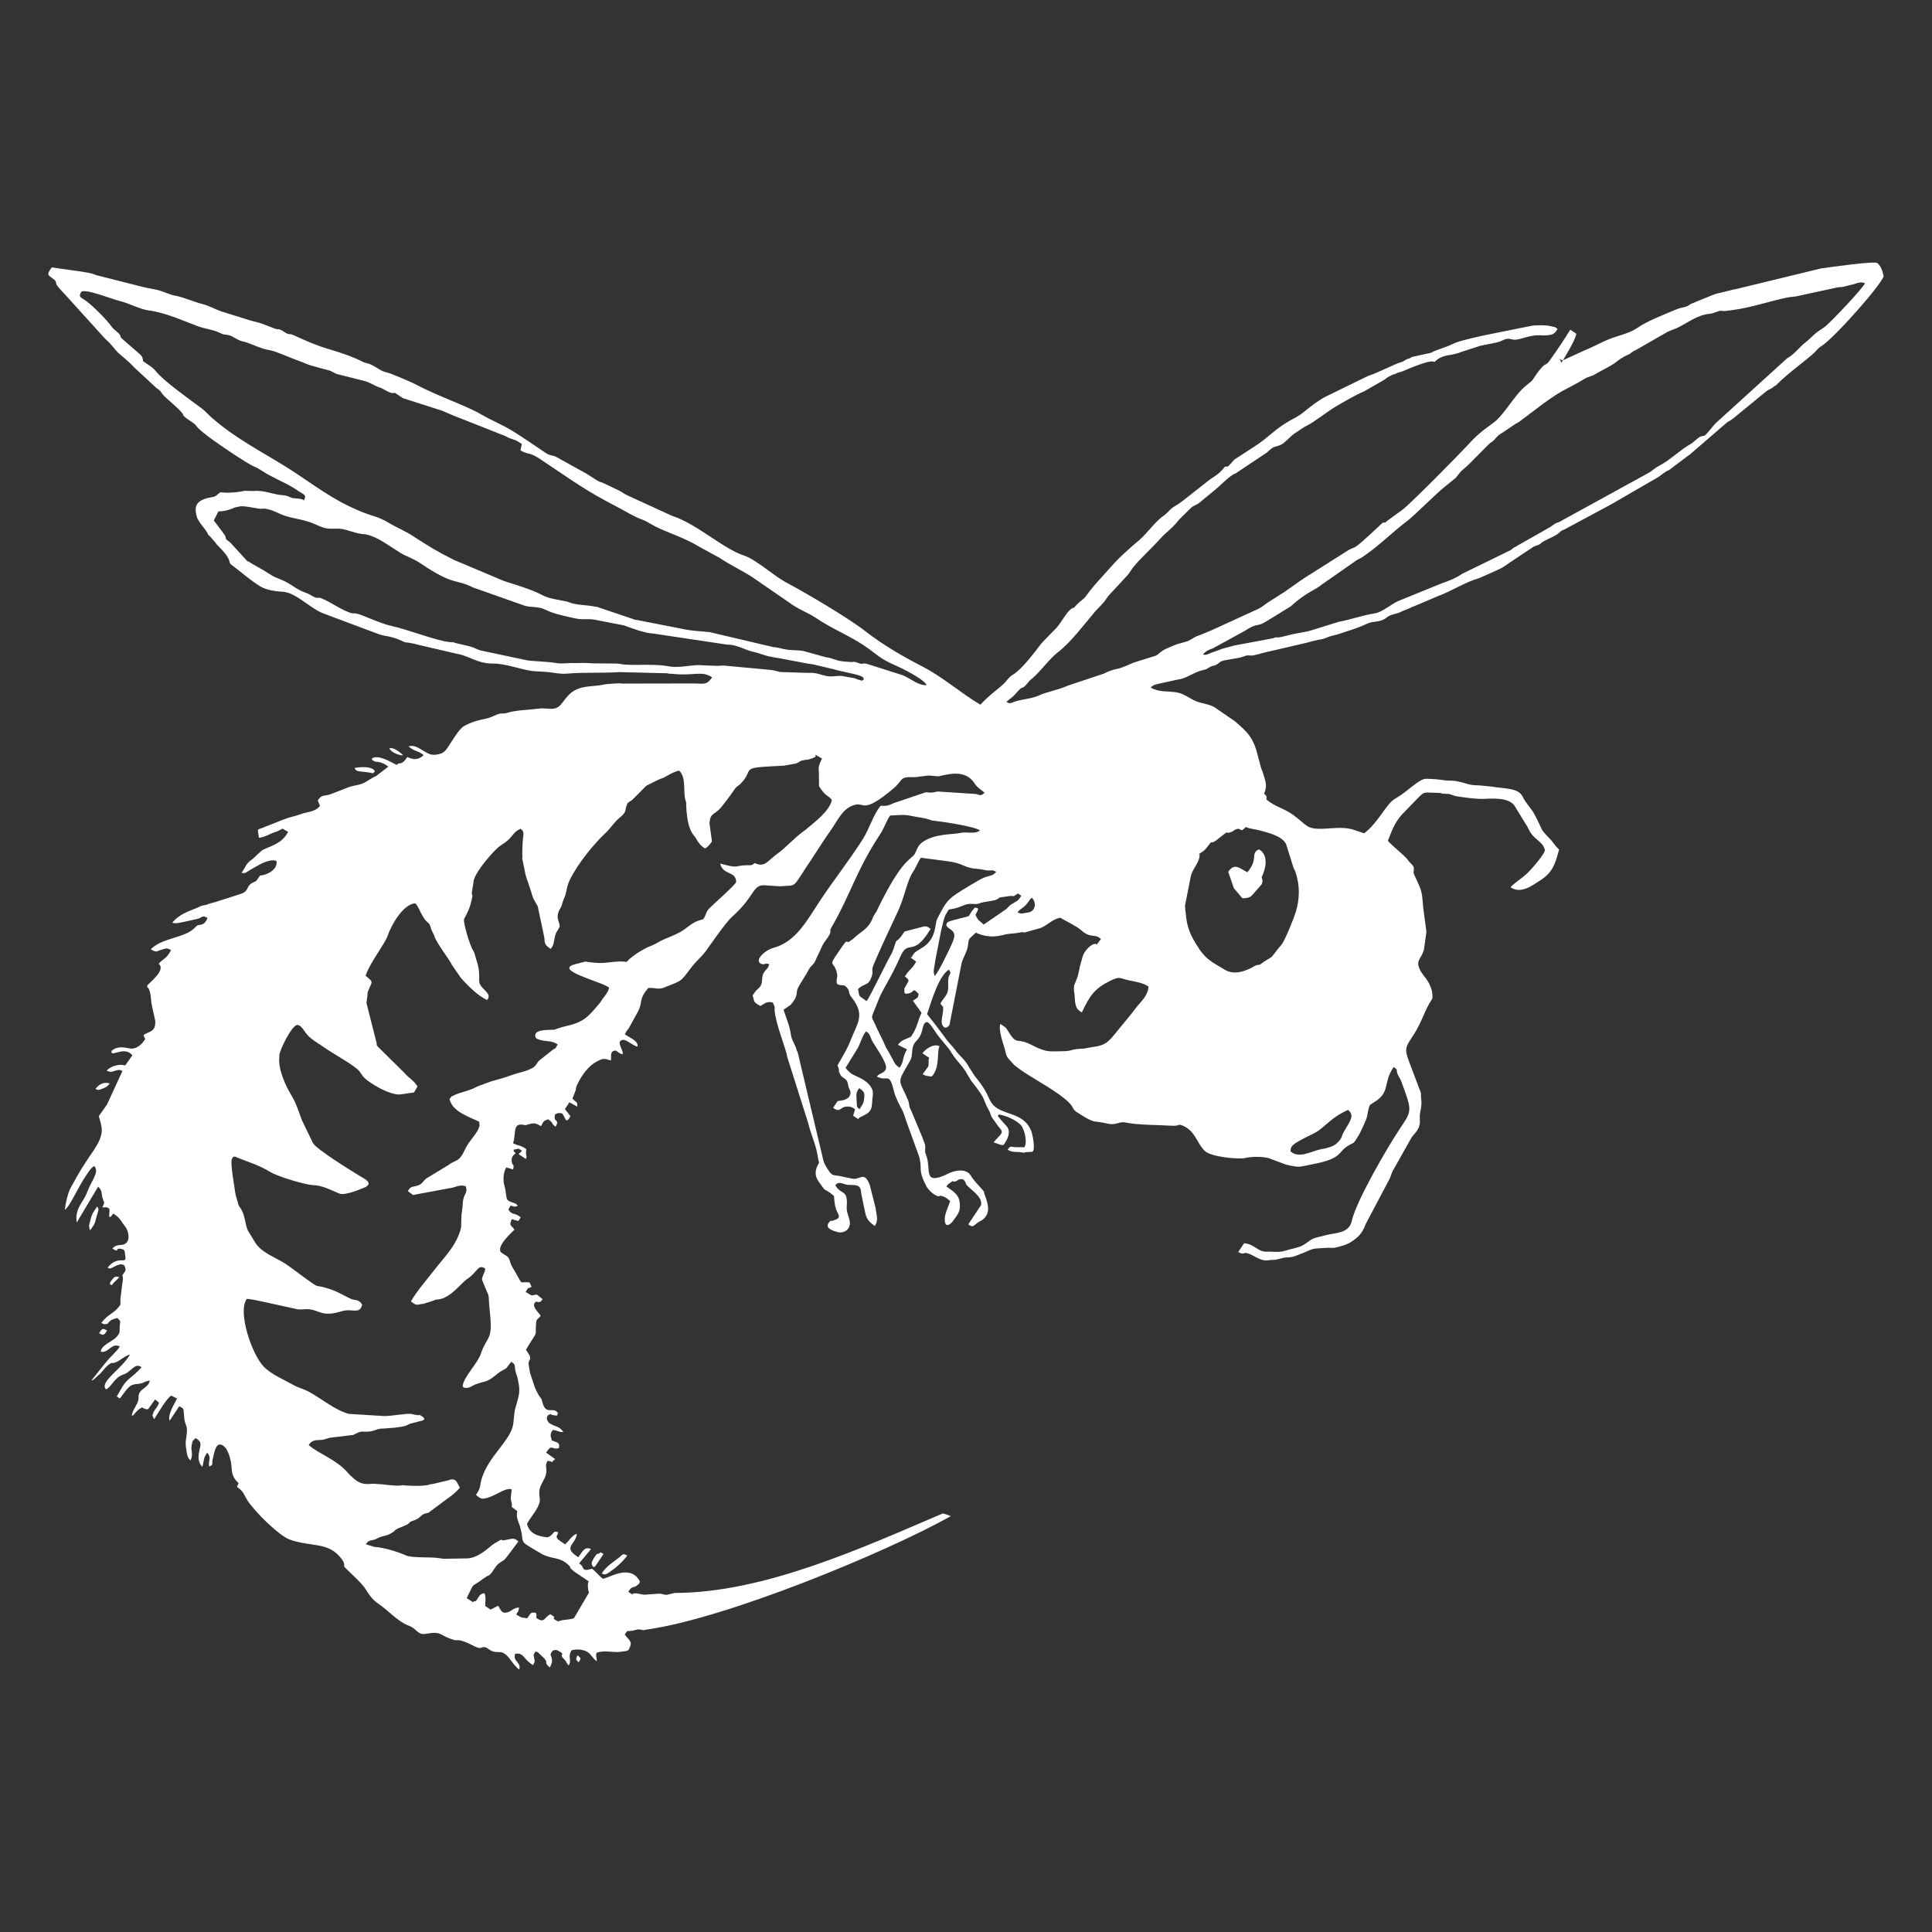 <?xml version="1.0" encoding="UTF-8" standalone="no"?>
<!-- Creator: CorelDRAW X6 -->

<svg
   xml:space="preserve"
   width="1"
   height="1"
   version="1.1"
   style="clip-rule:evenodd;fill-rule:evenodd;image-rendering:optimizeQuality;shape-rendering:geometricPrecision;text-rendering:geometricPrecision"
   viewBox="0 0 100 100"
   id="svg1"
   xmlns="http://www.w3.org/2000/svg"
   xmlns:svg="http://www.w3.org/2000/svg">
 <rect x="0" y="0" width="100" height="100" fill="#333333" stroke="none"/>
 <defs
   id="defs1">
  <style
   type="text/css"
   id="style1">
   <![CDATA[
    .fil0 {fill:black}
   ]]>
  </style>
 <style
   type="text/css"
   id="style1-3">
   <![CDATA[
    .fil0 {fill:black}
   ]]>
  </style></defs>
 <g
   id="Layer_x0020_1">
  <path
   class="fil0"
   d="m 44.479,56.326 c 0.227,0.151 0.274,0.232 0.257,0.447 -0.017,0.291 -0.052,0.343 -0.249,0.64 -0.151,-0.151 -0.128,-0.035 -0.152,-0.529 -0.012,-0.209 -0.041,-0.355 0.156,-0.576 z M 29.953,86.041 c 0.122,-0.221 0.145,-0.18 -0.059,-0.366 -0.093,0.215 -0.11,0.204 0.059,0.366 z M 5.13,69.001 c 0.227,0.151 0.262,0.098 0.413,-0.129 -0.227,-0.151 -0.262,-0.098 -0.413,0.129 z m 0.664,-2.478 c 0.099,-0.186 0.215,-0.21 0.383,-0.425 -0.14,-0.017 -0.209,-0.064 -0.331,0.082 -0.308,0.349 -0.075,0.302 -0.052,0.343 z M 20.149,38.732 c 0.123,0.232 0.46,0.331 0.681,0.377 -0.047,-0.081 0.111,0.023 -0.122,-0.157 -0.198,-0.157 -0.402,-0.267 -0.559,-0.22 z M 4.939,56.366 c 0.18,0.069 0.134,0.064 0.331,-0.006 0.198,-0.07 0.267,-0.099 0.412,-0.28 -0.291,-0.093 -0.541,0.018 -0.744,0.286 z M 18.36,39.759 c 0.076,0.151 0.076,0.151 0.524,0.197 0.541,0.057 0.343,0.127 0.523,-0.03 -0.152,-0.302 -0.814,-0.214 -1.035,-0.184 z m 12.532,40.664 c -0.342,0.477 -0.301,0.53 -0.179,0.686 0.139,-0.058 -0.064,0.134 0.145,-0.105 l 0.383,-0.576 c -0.367,-0.168 0.006,-0.046 -0.36,0.012 z M 4.695,63.1 c -0.075,0.302 -0.122,0.297 -0.034,0.582 0.07,-0.105 0.18,-0.233 0.232,-0.349 0.041,-0.099 0.041,-0.099 0.046,-0.145 0.162,-0.622 0.208,-0.541 0.092,-0.744 -0.151,0.227 -0.284,0.39 -0.336,0.658 z m 26.431,18.334 c 0.145,0.046 0.146,0.122 0.413,-0.053 0.331,-0.233 0.656,-0.495 0.929,-0.868 -0.233,-0.104 -0.186,-0.099 -0.418,0.1 -0.273,0.221 -0.68,0.455 -0.906,0.833 z M 47.744,54.518 48.093,54.75 c -0.035,0.128 -0.035,0.128 -0.029,0.233 0.006,0.256 0.018,0.163 -0.313,0.623 0.233,0.104 0.244,0.087 0.477,0.115 0.435,-0.466 0.259,-1.262 0.387,-1.53 0.012,-0.017 -0.006,-0.029 0.006,-0.046 -0.349,-0.156 -0.785,0.234 -0.877,0.374 z M 65.111,43.98 c -0.389,0.245 0.036,0.477 -0.55,1.17 -0.477,-0.267 -0.67,-0.47 -0.989,-0.027 l 0.292,0.848 0.437,0.517 c 0.018,0.012 0.337,0.023 0.488,-0.129 l 0.516,-0.588 c 0.069,-0.18 0.035,-0.204 -6.53e-4,-0.378 0,0 0.429,-0.797 0.044,-1.279 l -0.076,-0.075 c -0.198,-0.157 -0.07,-0.046 -0.145,-0.046 z m 1.684,15.615 c 0.023,-0.11 -0.012,-0.134 0.058,-0.239 0.145,-0.256 1.098,-0.63 1.377,-0.822 0.383,-0.274 0.824,-0.786 1.551,-1.084 0.332,0.296 0.135,0.517 -0.225,1.134 -0.133,0.239 -0.075,0.302 -0.313,0.547 -0.151,0.151 -0.29,0.21 -0.476,0.262 -0.198,0.07 -0.291,0.059 -0.477,0.111 -0.448,0.105 -1.069,0.473 -1.494,0.09 z M 52.668,47.218 c 0.18,-0.233 0.296,-0.181 0.546,-0.518 0.07,-0.105 0.093,-0.14 0.18,-0.233 0.245,0.162 0.269,0.732 -0.237,0.774 -0.192,0.024 -0.285,0.088 -0.488,-0.022 z m -1.784,0.602 c -0.344,-0.279 -0.233,-0.18 -0.396,-0.464 0.209,-0.39 0.127,-0.268 0.11,-0.355 -0.198,-0.005 -0.052,-0.11 -0.238,0.093 -0.052,0.041 -0.162,0.245 -0.209,0.314 -0.093,0.064 -1.011,0.234 -1.098,0.328 -0.203,0.192 0.076,0.302 0.204,0.412 0.239,0.209 0.146,0.424 -0.097,0.942 -0.226,0.454 -0.475,1.018 -0.771,1.426 -0.123,-0.232 -0.03,-0.372 0.028,-0.837 l 0.305,-1.559 c 0.116,-0.401 0.098,-0.64 0.394,-1.047 0.163,-0.018 0.279,-0.041 0.436,-0.088 0.395,-0.14 0.482,-0.233 0.884,-0.193 0.244,0.011 0.203,-0.041 0.465,-0.094 0.145,-0.029 0.279,-0.041 0.424,-0.071 0.029,-0.006 0.203,-0.041 0.203,-0.041 0.43,-0.193 -0.151,-0.075 0.715,-0.205 0.355,-0.041 0.082,0.105 0.442,-0.135 l 0.175,0.116 c -0.18,0.309 -0.221,0.256 -0.447,0.408 -0.192,0.099 -0.18,0.157 -0.348,0.297 l -1.156,0.793 z m -3.765,1.728 0.303,0.226 c -0.22,0.407 -0.36,0.39 -0.586,0.769 0.303,0.226 0.181,0.221 0.03,0.523 -0.064,0.134 -0.064,0.058 -0.052,0.192 -0.017,0.215 0.018,0.087 0.035,0.174 0.564,0.022 0.296,-0.408 0.698,0.01 -0.034,0.279 -0.099,0.186 -0.29,0.361 l 0.233,0.331 c 0.099,0.116 0.111,0.174 0.21,0.29 -0.214,0.436 -0.191,0.704 -0.539,1.228 -0.285,0.163 -0.471,0.14 -0.685,0.426 l 0.471,0.238 c -0.261,0.431 -0.127,0.57 -0.382,0.954 -0.192,-0.128 -0.256,-0.221 -0.338,-0.401 l -0.239,-0.436 c -0.111,-0.174 -0.14,-0.244 -0.222,-0.424 -0.029,-0.07 -0.058,-0.139 -0.082,-0.18 l -0.309,-0.633 c -0.304,-0.755 -0.367,-0.244 0.131,-1.524 0.179,-0.46 0.649,-1.129 1.072,-2.107 0.44,-1.042 0.651,0.08 1.591,-1.486 -0.192,-0.128 -0.163,-0.133 -0.343,-0.127 l -1.005,0.263 c -0.261,0.355 -0.156,0.274 -0.441,0.512 -0.122,0.297 -0.098,0.413 -0.301,0.756 -0.267,0.477 -1.043,2.101 -1.223,2.334 -0.46,-0.331 -0.355,-0.185 -0.443,-0.621 0.325,-0.338 0.581,-0.117 0.737,-0.769 0.012,-0.017 0.006,-0.047 0.006,-0.047 l -3.95e-4,-0.227 c 0,0 -0.006,-0.029 0.006,-0.047 0.011,-0.169 1.124,-2.526 1.303,-2.91 0.342,-0.704 0.48,-1.594 0.781,-2.048 0.209,-0.314 0.267,-0.553 0.423,-0.751 l 1.274,0.166 c 0.017,0.012 0.029,-0.006 0.046,0.006 0.931,0.115 0.873,0.353 1.594,0.404 0.076,-1.62e-4 0.14,0.017 0.233,0.029 l 0.268,0.052 c 0.32,0.011 0.233,-0.047 0.483,0.069 -0.209,0.239 -0.256,0.157 -0.662,0.315 -0.168,0.064 -0.529,0.303 -0.68,0.379 -1.104,0.676 -1.179,0.677 -1.718,1.753 -0.122,0.221 -0.016,0.971 -0.707,1.443 -0.319,0.216 -0.482,0.233 -0.604,0.53 z m -4.914,-10.487 0.343,0.203 c -0.139,0.285 -0.203,0.419 -0.162,0.698 l 0.007,0.709 c 0.035,0.099 0.012,0.058 0.07,0.122 0.006,0.029 0.087,0.134 0.105,0.145 0.175,0.267 0.338,0.249 0.489,0.476 -0.115,0.553 -0.876,1.13 -1.329,1.508 -0.128,0.117 0.041,-0.023 -0.105,0.082 -0.517,0.361 -0.929,0.868 -1.446,1.229 -0.145,0.105 -0.36,0.315 -0.505,0.42 -0.186,0.128 -0.366,0.134 -0.616,0.019 -0.151,0.151 -0.221,0.105 -0.401,0.111 -0.692,0.019 -0.354,0.192 -1.378,-0.085 0.141,0.622 0.815,0.365 0.827,0.952 -0.006,0.122 -1.213,1.182 -1.376,1.351 -0.215,0.21 -0.156,0.349 -0.336,0.582 -0.418,0.1 -0.535,0.199 -0.982,0.531 -0.29,0.21 -0.656,0.344 -1.005,0.49 -0.279,0.117 -0.447,0.257 -0.715,0.356 -0.366,0.134 -1.011,0.537 -1.255,0.828 -0.5,-0.081 -0.983,0.077 -1.471,0.055 -0.994,-0.056 -0.332,-0.145 -1.14,0.049 -1.314,0.31 1.415,0.94 1.7,1.23 -0.035,0.204 -0.18,0.384 -0.336,0.582 l -0.128,0.192 c -0.632,0.763 -0.853,1.019 -1.824,1.23 -0.145,0.029 -0.54,0.17 -0.54,0.17 -0.238,0.018 -1.082,-0.039 -0.988,0.351 0.012,0.058 0.023,0.116 0.215,0.168 0.308,0.104 0.657,0.034 0.942,0.248 -0.191,0.326 -0.064,0.134 -0.261,0.28 l -0.691,0.548 c -0.151,0.151 -0.133,0.239 -0.319,0.367 -0.325,0.187 -0.575,0.222 -0.889,0.316 l -0.552,0.187 c -0.227,0.076 -0.5,0.146 -0.715,0.205 l -0.732,0.269 c -0.447,0.257 -0.895,0.286 -1.249,0.479 -0.151,0.076 -0.07,0.029 -0.192,0.175 l 0.035,0.099 c 0.193,0.581 1.031,0.836 1.502,1.073 1.6e-4,0.076 0.035,0.174 0.006,0.256 -0.098,0.337 -0.516,0.739 -0.678,1.059 -0.122,0.221 -0.185,0.431 -0.377,0.605 -0.139,0.134 -0.32,0.14 -0.54,0.321 l -1.051,0.636 c -0.273,0.146 -0.238,0.32 -0.534,0.425 -0.285,0.088 -0.36,0.012 -0.517,0.286 l 0.268,0.203 1.866,-0.346 c 0.326,-0.035 0.517,-0.21 0.855,-0.112 0.129,0.337 -0.063,0.361 -0.127,0.721 -0.023,0.11 -0.023,0.262 -0.034,0.355 l -0.057,0.465 c 0,0 0.006,0.029 0.006,0.029 0,0 0.006,0.029 -0.006,0.047 L 23.867,63.526 c -0.208,0.919 -0.87,1.537 -1.421,2.253 -0.371,0.483 -0.83,0.984 -1.178,1.584 0.285,0.215 0.279,0.186 0.57,0.127 0,0 0.029,-0.006 0.047,0.006 l 0.413,-0.129 c 0.041,-0.023 0.227,-0.076 0.238,-0.093 0.116,-0.023 0,0 0.134,-0.012 0.651,-0.071 1.191,-0.845 1.51,-1.061 0.523,-0.332 0.563,-0.809 0.935,-0.537 -0.011,0.169 -0.064,0.209 -0.121,0.372 -0.064,0.209 -0.058,0.163 0.006,0.331 0.397,0.994 0.245,0.389 0.34,1.383 0.024,0.267 0.053,0.488 0.059,0.744 0.025,0.872 -0.237,0.774 -0.503,1.553 -0.156,0.5 -0.864,1.188 -0.939,1.641 0,0 -0.081,0.198 0.285,0.139 0.087,-0.018 0.221,-0.105 0.331,-0.158 0.703,-0.263 0.523,-0.03 1.29,-0.653 l 0.244,-0.14 c 0.012,-0.017 0.029,-0.006 0.041,-0.023 0,0 0.029,-0.006 0.041,-0.023 0.052,-0.041 0.215,-0.285 0.279,-0.344 0.192,0.128 0.169,0.163 0.192,0.354 0.024,0.267 0.111,0.325 0.158,0.634 0.03,0.296 -0.012,-0.058 0.023,0.116 0.106,0.523 -0.028,0.762 -0.172,1.32 -0.069,0.256 -0.063,0.587 -0.115,0.855 -0.167,0.896 -1.515,1.788 -1.698,3.125 -0.023,0.186 -0.104,0.308 -0.22,0.483 0.093,0.087 0.239,0.209 0.372,0.197 0.564,-0.053 1.133,-0.607 1.476,-0.479 1.61e-4,0.076 -0.052,0.419 -0.046,0.448 4.04e-4,0.227 0.082,0.18 0.047,0.459 l 0.285,0.215 c -0.058,0.314 0.042,0.506 0.141,0.773 0.012,0.058 0.076,0.302 0.094,0.389 0.053,0.564 0.03,0.448 0.926,0.993 0.623,0.389 1,0.161 1.49,0.637 0.204,0.186 0.006,0.029 0.128,0.186 0.157,0.18 0.687,0.481 0.92,0.661 -0.075,0.151 -0.034,0.43 0.013,0.587 l -0.777,1.321 c -0.296,0.105 -0.477,0.036 -0.814,0.164 -0.518,-0.243 0.07,-0.105 -0.408,-0.371 -0.343,0.175 -0.267,0.477 -0.715,0.205 0.012,-0.017 0.006,-0.047 0.006,-0.047 -0.052,0.041 -1.01e-4,-0.076 -0.006,-0.105 -0.006,-0.105 0.012,-0.018 -0.041,-0.128 -0.279,-0.034 -0.227,3.95e-4 -0.441,0.286 -0.285,-0.063 -0.221,0.029 -0.57,-0.203 0,0 0.093,-0.14 0.104,-0.157 l 0.052,-0.192 c -0.262,-0.023 -0.412,0.204 -0.616,0.245 -0.273,0.07 -0.32,-0.087 -0.437,-0.29 -0.017,-0.012 -0.023,-0.041 -0.041,-0.052 l -0.383,0.198 -0.279,-0.186 c -0.006,-0.18 0.051,-0.494 -0.042,-0.657 -0.256,0.006 -0.279,0.192 -0.447,0.408 -0.093,-0.011 -0.076,1.6e-4 -0.157,0.047 l -0.314,-0.209 c 0.487,-0.96 0.15,-0.454 0.83,-0.984 l 0.226,-0.152 c 0,0 0.029,-0.006 0.029,-0.006 0.209,-0.088 0.319,-0.367 0.441,-0.512 0.145,-0.18 0.314,-0.245 0.418,-0.326 0.128,-0.117 0.574,-0.751 0.731,-0.949 -0.186,-0.174 -0.274,-0.157 -0.477,-0.115 -0.75,0.182 -0.041,-0.203 -0.825,0.257 l -0.377,0.303 c -0.314,0.245 -0.668,0.437 -1.017,0.432 l -0.89,0.013 c -0.343,0.024 -0.32,-0.011 -0.675,-0.045 -0.326,-0.04 -1.239,0.008 -1.535,-0.114 -0.466,-0.209 -1.158,-0.417 -1.664,-0.451 L 18.936,79.932 c 0.156,-0.274 0.36,-0.163 0.575,-0.298 0.354,-0.192 0.482,-0.082 0.866,-0.356 0.267,-0.175 -0.145,0.105 0.075,-0.076 0.105,-0.082 0.203,-0.117 0.302,-0.152 l 0.32,-0.14 c 0.226,-0.152 0.052,-0.116 0.308,-0.198 0.384,-0.123 0.354,-0.268 0.592,-0.362 0.198,-0.07 0.14,0.017 0.32,-0.14 l 0.894,-0.664 c 0.174,-0.111 0.523,-0.408 0.615,-0.548 -0.134,-0.215 -0.175,-0.494 -0.507,-0.412 0,0 -0.029,0.006 -0.041,0.023 l -0.837,0.199 c -0.029,0.006 -0.116,0.023 -0.134,0.012 l -0.157,0.047 c 0,0 -0.029,0.006 -0.029,0.006 -0.337,0.053 -0.704,0.036 -1.07,0.019 -0.215,-0.017 -0.052,-0.035 -0.273,-0.005 -0.355,0.041 -0.814,-0.063 -1.21,-0.073 -0.122,-0.006 -0.11,-0.023 -0.215,-0.017 -0.029,0.006 -0.18,0.006 -0.209,0.012 -0.372,0.03 -0.622,-0.086 -0.925,-0.388 -0.017,-0.012 -0.035,-0.023 -0.035,-0.023 -0.018,-0.012 -0.058,-0.064 -0.076,-0.075 -0.023,-0.041 -0.076,-0.075 -0.099,-0.116 -0.623,-0.691 -1.409,-0.91 -2.009,-1.409 0.168,-0.291 0.418,-0.251 0.657,-0.269 0.238,-0.018 0.325,-0.111 0.535,-0.123 l 1.122,-0.136 c 0.151,-0.076 0.325,-0.187 0.54,-0.17 0.018,0.012 0.029,-0.006 0.046,0.006 0.547,0.011 0.57,-0.175 0.965,-0.164 l 0.61,-0.048 c 0.337,-0.053 0.448,-0.03 0.761,-0.199 l 0.546,-0.141 c 0.128,-0.041 0.076,-1.62e-4 0.209,-0.088 -0.029,-0.07 -0.018,-0.087 -0.122,-0.157 -0.192,-0.128 -0.163,-0.058 -0.192,-0.052 -0.14,-0.017 -0.268,-0.052 -0.378,-0.075 -0.204,-0.035 -1.035,0.118 -1.384,0.113 l -1.838,-0.113 C 17.354,72.992 16.713,72.441 15.997,72.041 15.776,71.919 15.439,71.821 15.252,71.722 c -0.53,-0.301 -1.187,-0.562 -1.607,-0.992 -0.612,-0.633 -1.36,-2.841 -0.872,-3.499 0.302,-5.23e-4 1.576,0.317 1.89,0.375 l 0.791,0.173 c 0.122,0.005 0.256,-0.006 0.39,-0.018 0.587,-0.013 0.739,0.365 1.535,0.189 0.291,-0.059 0.424,-0.146 0.715,-0.129 0.32,0.011 0.564,0.098 0.651,-0.298 -0.216,-0.319 -0.338,-0.174 -0.623,-0.313 -0.57,-0.278 -0.733,-0.412 -1.373,-0.585 -0.32,-0.087 -0.285,0.012 -0.64,-0.249 -0.419,-0.278 -0.856,-0.644 -1.345,-0.969 -0.489,-0.325 -1.28,-0.573 -1.595,-1.16 l -0.338,-0.552 c -0.163,-0.36 -0.129,-0.791 -0.386,-1.162 -0.082,-0.105 -0.111,-0.174 -0.134,-0.29 -0.07,-0.273 -0.105,-0.296 -0.146,-0.575 -0.024,-0.267 -0.264,-1.459 -0.16,-1.692 0.087,-0.169 0.174,-0.111 0.308,-0.047 0.576,0.232 1.105,0.382 1.658,0.724 0.431,0.261 1.844,0.671 2.211,0.688 0.518,0.017 0.878,0.231 1.373,0.434 0.332,0.145 1.354,-0.334 1.383,-0.34 0.389,-0.245 -0.117,-0.43 -0.431,-0.639 -0.448,-0.273 -2.142,-1.322 -2.311,-1.636 l -0.572,-1.185 c -0.164,-0.436 -0.298,-0.878 -0.526,-1.255 -0.338,-0.552 -0.7,-1.371 -0.643,-1.988 0.017,-0.14 -0.006,0.047 0.006,-0.122 0.011,-0.244 0.608,-1.484 0.91,-1.56 0.227,-3.95e-4 0.367,0.319 0.524,0.499 0.181,0.221 0.507,0.412 0.786,0.598 0.547,0.389 1.24,0.748 1.741,1.131 0.303,0.226 0.245,0.389 0.6,0.65 0.425,0.307 1.112,0.713 1.658,0.724 l 0.75,-0.106 0.18,-0.308 c -0.187,-0.325 -0.431,-0.412 -0.67,-0.697 l -1.398,-1.381 c -0.111,-0.174 0,0 -0.059,-0.215 l -0.515,-2.028 0.052,-0.419 c 0.035,-0.204 -0.047,-0.006 0.046,-0.221 0.174,-0.489 0.313,-0.396 -0.141,-0.773 0.202,-0.646 0.986,-1.636 1.13,-2.043 0.208,-0.617 0.805,-1.63 1.41,-1.706 0.192,0.052 0.315,0.662 0.63,0.947 0.186,0.174 0.128,0.11 0.198,0.308 0,0 0.047,0.157 0.064,0.168 l 0.029,0.07 c 0.017,0.012 0.029,0.07 0.047,0.081 0.053,0.11 0.076,0.227 0.14,0.32 0.181,0.372 0.711,1.051 0.822,1.301 l 0.449,0.65 c 0.355,0.412 0.903,0.952 1.368,1.161 0.319,-0.367 -0.402,-0.569 -0.409,-0.976 0.005,-0.424 -0.001,-0.68 -0.147,-1.105 -0.064,-0.168 -0.07,-0.349 -0.175,-0.494 -0.152,-0.226 -0.514,-1.424 -0.462,-1.616 0.243,-0.442 0.313,-0.623 0.399,-1.018 0.087,-0.396 -0.041,-0.128 0.017,-0.442 l 0.069,-0.407 c -0.024,-0.419 0.823,-1.391 1.125,-1.694 0.25,-0.262 0.447,-0.332 0.627,-0.49 0.296,-0.256 0.342,-0.477 0.691,-0.623 0.25,0.191 0.111,0.25 0.095,0.919 l -0.011,0.395 c 0.018,0.087 0.006,0.105 3.96e-4,0.227 l 0.053,0.262 c 0.152,0.68 0.03,0.372 0.345,1.261 0.105,0.296 0.105,0.448 0.263,0.703 l 0.117,0.203 c 0.017,0.012 0.006,0.029 0.023,0.041 l 0.346,1.639 c 0.006,0.331 0.065,0.395 0.327,0.569 0.18,-0.233 0.145,-0.332 0.203,-0.57 0.069,-0.332 0.11,-0.279 0.261,-0.582 0.023,-0.186 -0.187,-0.401 -0.071,-0.727 0.052,-0.192 0.151,-0.227 0.197,-0.448 0.052,-0.192 0.098,-0.262 0.156,-0.425 0.11,-0.355 0.063,-0.436 0.243,-0.82 0.382,-0.803 1.241,-1.869 1.891,-2.469 0.215,-0.21 0.447,-0.559 0.656,-0.722 0.482,-0.385 0.249,-0.413 0.446,-0.786 0.18,-0.157 0.139,-0.058 0.302,-0.227 l 0.615,-0.623 c 0.116,-0.099 0.012,-0.017 0.174,-0.111 L 34.101,40.348 c 0.041,-0.023 0.099,-0.035 0.169,-0.064 0.157,-0.047 0.378,-0.227 0.674,-0.333 0.128,-0.041 0.081,-0.047 0.215,-0.059 0.379,0.377 0.182,1.052 0.322,1.523 0.029,0.145 0.047,0.081 0.035,0.25 l 0.018,0.314 c 0.041,0.43 0.1,0.872 0.357,1.244 0.041,0.052 0.058,0.064 0.099,0.116 l 0.047,0.081 c 0.117,0.203 0.222,0.348 0.449,0.499 0.18,-0.082 0.377,-0.379 0.366,-0.361 l -0.13,-0.942 c 0.012,-0.017 -0.006,-0.029 0.006,-0.047 0.046,-0.448 0.168,-0.367 0.499,-0.675 0.139,-0.134 0.603,-0.757 0.731,-0.949 0.209,-0.314 0.215,-0.21 0.389,-0.396 0.726,-0.751 -0.1,-0.796 1.725,-0.893 0.18,-0.006 0.285,-0.012 0.494,-0.024 l 0.628,-0.112 c 0.128,-0.041 0.122,-0.07 0.232,-0.123 0,0 0.029,-0.006 0.041,-0.023 l 0.174,-0.035 c 0.058,-0.012 0.116,-0.023 0.134,-0.012 0.116,-0.023 0.43,-0.117 0.447,-0.181 z M 12.794,29.04 12.036,28.21 c -0.122,-0.157 -0.169,-0.163 -0.332,-0.296 -0.041,-0.128 -0.012,-0.134 -0.076,-0.227 l -0.56,-0.749 0.238,-0.471 c 0.273,0.005 0.546,-0.065 0.796,-0.176 0,0 0.029,-0.006 0.041,-0.023 l 0.32,-0.065 c 0.331,-0.006 0.669,0.092 0.995,0.132 0.046,0.006 0.238,-0.018 0.256,-0.006 0.419,0.052 0.704,0.266 1.059,0.376 0.5,0.156 0.989,0.179 1.588,0.451 0.518,0.243 0.617,0.208 1.07,0.207 0.36,-0.012 0.646,0.127 1.012,0.219 0.017,0.012 0.157,0.029 0.221,0.046 0.111,0.023 0.169,0.011 0.279,0.034 0.599,0.121 1.176,0.579 1.694,0.898 0.384,0.255 0.663,0.29 1.135,0.603 1.735,1.177 1.839,0.793 2.7,1.24 l 2.671,0.943 c 0.308,0.104 0.733,0.034 1.053,0.196 0.454,0.226 0.943,0.324 1.402,0.428 0.669,0.167 0.756,-0.001 1.343,0.137 l 1.338,0.259 c 0.471,0.162 1.065,0.405 1.553,0.428 l 3.821,0.575 c 0.465,-0.018 0.919,0.283 1.361,0.376 0.204,0.035 0.355,0.11 0.547,0.162 0.372,0.121 0.692,0.133 1.041,0.213 l 1.006,0.19 c 0.174,0.04 0.343,0.052 0.5,0.081 l 1.065,0.254 c 0.308,0.104 1.309,0.265 1.454,0.387 0.122,0.081 0.041,0.052 0.087,0.134 -0.192,0.099 -0.029,0.081 -0.221,0.029 -0.11,-0.023 -0.145,-0.046 -0.244,-0.087 L 43.529,34.982 c -0.273,-0.005 -0.442,0.059 -0.738,0.013 -0.46,-0.104 -0.506,-0.185 -0.971,-0.167 l -1.43,-0.044 c -0.174,-0.04 -0.32,-0.087 -0.506,-0.11 l -2.466,-0.228 c -0.413,0.053 -1.082,-0.039 -1.425,-0.015 -0.477,0.036 -0.953,0.147 -1.442,0.049 -0.739,-0.138 -1.832,-0.008 -2.396,-0.106 -0.093,-0.011 -0.111,-0.023 -0.233,-0.029 l -1.227,-0.009 c -0.215,-0.017 -0.291,-0.017 -0.488,-0.022 l -0.483,0.007 c -0.291,-0.017 -0.61,0.048 -0.907,0.002 -0.5,-0.081 -1,-0.085 -1.495,-0.137 l -2.449,-0.519 c -0.192,-0.052 -0.367,-0.168 -0.541,-0.208 l -0.762,-0.179 c -0.326,-0.116 0.029,-0.006 -0.25,-0.04 -0.692,-0.057 -2.123,-0.63 -3.043,-0.838 -0.617,-0.133 -1.426,-0.544 -1.792,-0.636 -0.221,-0.046 -0.151,2.75e-4 -0.262,-0.023 -0.46,-0.104 -1.117,-0.591 -1.577,-0.771 -0.215,-0.093 -0.169,0.064 -0.512,-0.139 -0.413,-0.249 -0.332,-0.069 -1.083,-0.568 -0.437,-0.29 -0.71,-0.295 -1.094,-0.55 -0.419,-0.278 -0.768,-0.435 -1.1,-0.655 z M 7.403,18.665 c -0.035,-0.25 -0.082,-0.256 -0.303,-0.453 l -0.734,-0.638 c -0.262,-0.25 -0.035,-0.023 -0.152,-0.226 -0.093,-0.163 -0.291,-0.244 -0.437,-0.441 -0.216,-0.319 -0.938,-1.051 -1.311,-1.323 -0.268,-0.203 -0.431,-0.185 -0.262,-0.476 0.203,-0.192 1.67,0.404 2.001,0.473 0.477,0.115 1.007,0.417 1.489,0.486 0.901,0.121 1.722,0.515 2.572,0.827 0.326,0.116 0.762,0.179 0.995,0.283 0.431,0.185 0.14,0.093 0.5,0.156 0.25,0.04 0.297,0.122 0.564,0.249 0.186,0.099 0.273,0.081 0.454,0.15 0.308,0.104 0.71,0.295 1.041,0.365 0.204,0.035 0.332,0.069 0.512,0.139 0.326,0.116 0.675,0.272 1.018,0.399 0.553,0.191 0.419,0.203 1.041,0.365 l 0.704,0.191 c 0.116,0.052 0.204,0.11 0.32,0.162 l 1.466,0.37 c 0.256,0.069 0.553,0.267 0.762,0.33 0.273,0.081 0.541,0.36 0.797,0.278 0.14,0.093 0.297,0.197 0.419,0.278 l 2.054,0.659 c 0.099,0.04 0.698,0.313 0.826,0.347 l 2.432,0.961 c 0.361,0.215 0.413,0.098 0.838,0.406 l -0.069,0.332 c 0.495,0.278 0.395,0.011 1.17,0.55 1.642,1.09 2.131,1.491 3.853,2.383 0.355,0.185 0.891,0.516 1.28,0.649 0.163,0.058 0.285,0.139 0.471,0.238 0.588,0.365 1.559,0.608 2.456,1.153 l 1.071,0.585 c 0.629,0.418 1.176,0.655 1.735,1.026 l 2.073,1.427 c 0.419,0.278 0.774,0.388 1.176,0.655 0.943,0.626 1.659,0.875 2.497,1.432 0.681,0.452 0.734,0.638 1.63,1.032 0.314,0.133 1.49,0.713 1.612,1.021 -0.436,0.012 -0.722,-0.278 -1.222,-0.51 l -1.891,-0.601 c -0.174,-0.04 -0.163,0.018 -0.302,5.23e-4 -0.046,-0.006 -0.262,-0.098 -0.337,-0.098 -0.244,-0.011 0.256,-0.006 -0.134,0.012 l -0.43,-0.034 c -0.355,-0.034 -0.465,-0.133 -0.797,-0.202 -0.018,-0.012 -0.029,0.006 -0.046,-0.006 -0.017,-0.012 -0.029,0.006 -0.047,-0.006 l -1.041,-0.289 c -0.326,-0.116 -0.686,-0.028 -1.21,-0.149 -0.064,-0.017 -0.192,-0.052 -0.285,-0.064 -0.018,-0.012 -0.11,-0.023 -0.14,-0.017 -0.018,-0.012 -0.029,0.006 -0.046,-0.006 l -3.287,-0.773 c -0.419,-0.052 -0.797,-0.051 -1.221,-0.132 l -2.629,-0.513 c -0.076,1.37e-4 -0.029,0.006 -0.128,-0.035 l -1.85,-0.625 c -0.017,-0.012 -0.064,-0.017 -0.093,-0.011 -0.413,-0.098 -0.785,-0.068 -1.216,-0.178 -0.145,-0.046 -0.198,-0.081 -0.355,-0.11 -0.396,-0.087 -0.826,-0.121 -1.216,-0.329 -0.541,-0.284 -1.362,-0.527 -1.943,-0.712 l -2.595,-1.094 c -0.96,-0.487 -1.117,-0.591 -2.072,-1.2 -0.506,-0.336 -0.896,-0.469 -1.344,-0.742 -0.547,-0.313 -0.71,-0.295 -1.251,-0.504 -1.641,-0.637 -2.683,-1.53 -3.981,-2.342 -1.298,-0.812 -2.747,-1.548 -3.929,-2.61 -0.221,-0.197 -0.268,-0.279 -0.501,-0.458 C 9.802,20.661 8.463,19.721 8.055,19.199 7.857,18.966 7.694,18.909 7.409,18.694 Z M 62.03,44.224 c 0.372,-0.256 0.273,-0.146 0.633,-0.612 0.052,-0.041 0.076,0.075 0.424,-0.222 0.65,-0.524 0.267,-0.175 0.645,-0.327 0.099,-0.035 0.145,-0.105 0.244,-0.14 0.325,-0.111 0.169,0.238 0.506,-0.117 0.233,0.104 0.46,0.104 0.78,0.191 0.401,0.116 1.082,0.266 1.304,0.69 l 0.38,1.209 c 0.012,0.058 0.093,0.163 0.111,0.25 0.234,0.709 0.218,1.378 0.009,2.07 -0.093,0.291 -0.55,1.472 -0.759,1.711 -0.174,0.186 -0.313,0.396 -0.447,0.559 -0.099,0.111 -0.267,0.175 -0.453,0.303 -0.314,0.245 -0.134,0.087 -0.43,0.193 -0.07,0.029 -0.906,0.606 -1.558,0.224 -0.757,-0.452 -0.937,-0.522 -1.333,-1.062 l -0.047,-0.081 c -0.431,-0.639 -0.612,-1.086 -0.666,-1.801 l -0.029,-0.221 c 0,0 -0.006,-0.029 0.006,-0.047 -0.023,-0.116 -0.006,0.047 -0.012,-0.134 l 0.3,-1.512 c 0.087,-0.396 0.476,-0.716 0.452,-1.135 z M 62.233,33.914 c 0.18,-0.233 0.337,-0.28 0.534,-0.35 l 1.621,-0.887 c 0.749,-0.484 0.61,-0.199 1.098,-0.479 l 1.319,-0.811 c 0.83,-0.757 1.295,-0.851 1.603,-1.125 l 1.829,-1.277 c 0.122,-0.07 0.18,-0.082 0.273,-0.146 0.813,-0.542 1.504,-1.241 2.276,-1.836 0.499,-0.373 1.498,-1.421 2.02,-1.829 l 0.546,-0.443 c 0.244,-0.291 0.186,-0.279 0.458,-0.501 0.116,-0.099 0.116,-0.099 0.255,-0.233 l 0.993,-1.002 c 0.139,-0.134 0.122,-0.07 0.261,-0.204 0.273,-0.297 0.168,-0.215 0.476,-0.414 l 0.639,-0.431 c 0.012,-0.017 0.07,-0.029 0.081,-0.047 0,0 0.122,-0.07 0.122,-0.07 l 1.26,-0.95 c 1.15,-0.822 0.97,-0.589 2.132,-1.277 0.215,-0.134 0.343,-0.099 0.569,-0.251 0.337,-0.204 0.755,-0.379 1.069,-0.624 0.284,-0.239 0.633,-0.385 0.662,-0.391 0.122,-0.07 -0.052,0.041 0.105,-0.082 0.145,-0.105 0.134,-0.087 0.285,-0.163 l 1.586,-0.91 c 0.192,-0.099 0.366,-0.134 0.558,-0.234 0.564,-0.28 0.976,-0.636 1.627,-0.706 0.18,-0.006 0.453,-0.152 0.587,-0.164 0.238,-0.018 -0.285,0.012 0.186,0.023 l 0.384,-0.047 c 1.017,-0.13 1.918,-0.463 2.877,-0.656 0.203,-0.041 0.372,-0.03 0.558,-0.082 l 2.029,-0.44 c 0.087,-0.018 0.18,-0.006 0.267,-0.024 l 0.663,-0.164 c 0,0 0.029,-0.006 0.041,-0.023 0.186,-0.053 0.273,-0.07 0.454,-7.9e-4 -0.238,0.396 -1.637,1.858 -2.008,2.19 -0.18,0.157 -0.319,0.216 -0.528,0.379 -0.168,0.14 -0.342,0.326 -0.499,0.449 -0.343,0.251 -0.609,0.652 -1.004,0.868 l -3.553,3.228 c -0.157,0.122 -0.337,0.355 -0.458,0.501 -0.366,0.437 -0.232,0.198 -0.534,0.35 l -0.389,0.32 c -0.012,0.017 -0.029,0.006 -0.041,0.023 -0.569,0.327 -1.086,0.839 -1.551,1.084 -0.012,0.017 -0.029,0.006 -0.041,0.023 l -0.081,0.047 c -0.192,0.099 -0.343,0.251 -0.505,0.344 l -4.438,2.438 c 0,0 -0.122,0.07 -0.122,0.07 -0.232,0.123 -0.058,0.012 -0.279,0.117 -0.081,0.047 -0.197,0.146 -0.279,0.192 l -1.859,1.056 c -0.081,0.047 -0.105,0.082 -0.157,0.122 l -2.533,1.237 c -0.331,0.233 -0.697,0.368 -1.092,0.508 l -2.208,0.899 c -0.389,0.169 -0.807,0.571 -1.232,0.642 -0.645,0.1 -1.221,0.322 -1.848,0.433 l -1.366,0.427 c -0.285,0.088 -0.302,0.076 -0.593,0.135 -0.174,0.035 -0.395,0.065 -0.552,0.111 -0.174,0.035 -0.43,0.117 -0.593,0.135 -0.238,0.018 -0.099,-0.041 -0.279,0.041 l -2.011,0.376 c -0.285,0.088 -0.564,0.129 -0.814,0.24 l -0.296,0.105 c -0.07,0.029 -0.087,0.018 -0.168,0.064 -0.168,0.064 -0.192,0.099 -0.366,0.059 z M 80.82,18.775 c 0.226,-0.378 0.707,-1.141 0.771,-1.502 l -0.314,-0.209 c -0.319,0.518 -0.62,0.972 -0.974,1.467 -0.302,0.454 -0.244,0.216 -0.493,0.478 -0.174,0.186 -0.36,0.466 -0.51,0.693 l -0.453,0.379 c -0.47,0.443 -0.917,1.228 -1.387,1.671 -0.36,0.315 -0.79,0.507 -1.469,1.264 -0.371,0.408 -2.931,3.011 -3.39,3.361 l -0.778,0.565 c -0.209,0.163 -0.029,0.081 -0.25,0.111 -0.041,0.023 -1.051,1.014 -1.411,1.253 -0.122,0.07 -0.198,0.07 -0.32,0.14 l -2.387,1.51 c -0.012,0.017 -0.064,0.058 -0.093,0.064 l -0.9,0.635 c -0.012,0.017 -0.029,0.006 -0.041,0.023 l -0.697,0.443 c -0.163,0.093 -0.406,0.309 -0.587,0.391 l -2.423,1.109 c -0.209,0.088 -0.459,0.198 -0.657,0.269 -0.128,0.041 -0.168,0.064 -0.291,0.134 -0.052,0.041 -0.093,0.064 -0.163,0.093 -0.093,0.064 -0.081,0.047 -0.151,0.076 -0.227,0.076 -0.36,0.088 -0.628,0.187 -0.18,0.082 -0.447,0.181 -0.61,0.274 -0.308,0.198 -0.25,0.262 -0.581,0.344 l -0.825,0.257 c -0.314,0.094 -0.691,0.321 -1.029,0.374 -0.203,0.041 -0.471,0.14 -0.633,0.234 l -1.842,0.614 c -0.569,0.251 -1.157,0.339 -1.528,0.52 -0.43,0.193 -0.872,0.176 -1.308,0.34 -0.198,0.07 -0.163,0.093 -0.378,6.6e-4 0.11,-0.128 0.261,-0.204 0.348,-0.297 0.128,-0.117 0.197,-0.221 0.337,-0.355 0.151,-0.151 0.145,-0.029 0.331,-0.233 0.186,-0.204 0.128,-0.192 0.325,-0.338 0.464,-0.396 0.87,-1.007 1.329,-1.357 0.668,-0.513 1.358,-1.439 1.944,-2.132 0.087,-0.093 0.238,-0.245 0.325,-0.338 0.151,-0.151 0.238,-0.32 0.36,-0.466 l 0.981,-1.06 c 0.11,-0.128 0.209,-0.314 0.319,-0.442 0.377,-0.454 0.94,-0.961 1.335,-1.404 0.371,-0.408 0.644,-0.554 1.004,-1.019 l 0.656,-0.647 c 0.105,-0.082 0.221,-0.105 0.354,-0.193 l 0.726,-0.6 c 0.331,-0.233 0.871,-0.856 1.185,-0.95 l 1.626,-1.084 c 0.406,-0.384 0.331,-0.233 0.72,-0.402 0.209,-0.088 0.488,-0.431 0.674,-0.559 0.215,-0.134 0.476,-0.338 0.697,-0.443 0.331,-0.158 1.022,-0.705 1.44,-0.956 0.447,-0.257 0.999,-0.595 1.487,-0.799 L 71.651,19.658 c 0.105,-0.082 0.209,-0.163 0.349,-0.222 0.081,-0.047 0.081,-0.047 0.168,-0.064 l 0.209,-0.088 c 0.029,-0.006 0.157,-0.047 0.186,-0.053 0.238,-0.093 1.499,-0.665 1.685,-0.491 0.389,-0.396 0.738,-0.315 1.18,-0.45 0.058,-0.012 0.157,-0.047 0.198,-0.07 l 0.994,-0.322 c 0.262,-0.053 0.494,-0.1 0.814,-0.164 0.337,-0.053 0.459,-0.274 0.796,-0.176 0.419,0.127 0.837,-0.275 1.639,-0.195 0,0 0.18,-0.006 0.18,-0.006 0.267,-0.024 0.401,-0.036 0.569,-0.327 -0.163,-0.133 -0.093,-0.087 -0.268,-0.127 -0.355,-0.11 -0.948,-0.051 -1.023,-0.051 l -2.325,0.469 c -0.378,0.076 -1.349,0.287 -1.697,0.433 l -0.25,0.111 c 0,0 -0.029,0.006 -0.041,0.023 l -0.831,0.304 c -0.093,0.064 -0.012,0.017 -0.122,0.07 l -0.971,0.211 c -0.07,0.029 -0.052,0.041 -0.122,0.07 -0.139,0.058 -0.018,-0.012 -0.168,0.064 -0.139,0.058 -0.105,0.082 -0.232,0.123 -0.331,0.082 -1.191,0.543 -1.772,0.736 l -2.272,1.109 c -0.889,0.542 -0.923,0.746 -1.551,1.084 -0.999,0.519 -1.219,0.927 -2.05,1.457 l -1.016,0.659 c -0.116,0.099 -0.145,0.18 -0.261,0.28 -0.139,0.134 -0.058,0.087 -0.238,0.093 -0.313,0.396 -0.482,0.46 -0.813,0.693 l -1.37,1.078 c -0.093,0.064 -0.157,0.122 -0.238,0.169 -0.186,0.128 -0.273,0.146 -0.424,0.297 -0.174,0.186 -0.238,0.245 -0.424,0.373 -0.43,0.344 -0.754,0.833 -1.178,1.206 l -0.401,0.338 c -0.871,0.781 -0.824,0.786 -1.579,1.619 -0.284,0.314 -0.458,0.501 -0.766,0.926 -0.18,0.233 -0.261,0.204 -0.546,0.518 -0.209,0.239 0.041,-0.023 -0.226,0.152 -0.226,0.152 -0.499,0.675 -0.731,0.949 l -0.789,0.81 c -0.337,0.431 -0.986,1.333 -1.497,1.648 -0.215,0.134 -0.255,0.233 -0.441,0.437 -0.238,0.245 -0.72,0.554 -1.242,1.113 -1.1,-0.655 -1.921,-1.427 -3.068,-2.012 -1.013,-0.522 -1.991,-1.096 -2.887,-1.792 -0.844,-0.661 -3.01,-1.948 -4.127,-2.54 -0.611,-0.33 -1.52,-1.16 -2.136,-1.369 -1.117,-0.364 -2.451,-1.653 -3.76,-2.069 l -2.334,-1.072 c -0.134,-0.064 -0.21,-0.139 -0.361,-0.215 l -0.687,-0.33 c -0.57,-0.278 0.006,0.105 -1.036,-0.562 l -1.601,-0.887 c -0.18,-0.069 -0.279,-0.034 -0.489,-0.174 -0.559,-0.371 -1.124,-0.771 -1.677,-1.114 -0.588,-0.365 -1.094,-0.551 -1.694,-0.898 -0.722,-0.429 -2.182,-0.921 -3.265,-1.489 -0.256,-0.145 -1.315,-0.597 -1.571,-0.666 -0.396,-0.087 -0.471,-0.238 -0.855,-0.417 -0.151,-0.075 -0.239,-0.058 -0.372,-0.121 -0.605,-0.301 -1.123,-0.469 -1.751,-0.66 -0.675,-0.197 -1.239,-0.446 -1.856,-0.729 -0.25,-0.116 -0.169,-0.011 -0.384,-0.104 -0.169,-0.087 -0.198,-0.157 -0.39,-0.209 -0.064,-0.017 -0.012,0.017 -0.186,-0.023 l -0.64,-0.249 c -0.262,-0.098 -0.622,-0.162 -0.803,-0.231 l -1.356,-0.422 c -0.326,-0.116 -0.634,-0.295 -1.001,-0.388 -0.43,-0.11 -0.913,-0.33 -1.356,-0.422 -0.017,-0.012 -0.029,0.006 -0.046,-0.006 -0.25,-0.04 -0.623,-0.237 -0.954,-0.307 -0.285,-0.064 -0.518,-0.092 -0.774,-0.161 l -2.327,-0.589 C 4.686,14.116 4.534,14.117 4.22,14.059 L 2.679,13.841 c -0.307,0.425 -0.197,0.372 0.164,0.663 0.175,0.267 -0.163,0.018 0.548,0.767 l 2.062,2.276 c 0.384,0.331 0.414,0.476 0.693,0.737 0.221,0.197 0.6,0.499 0.798,0.731 l 1.153,1.068 c 0.297,0.197 0.233,0.255 0.402,0.418 0.262,0.25 0.786,0.673 0.955,0.911 0.082,0.105 -0.076,1.38e-4 0.128,0.186 0.146,0.122 0.367,0.244 0.495,0.354 0.151,0.151 0.07,0.122 0.344,0.354 l 0.128,0.11 c 0.017,0.012 0.035,0.023 0.035,0.023 0.332,0.296 2.224,1.578 2.585,1.717 0.262,0.098 0.518,0.319 0.786,0.446 0.46,0.255 1.053,0.498 1.513,0.829 0.279,0.186 0.413,0.174 0.262,0.476 -0.117,-0.128 -0.442,-0.092 -0.617,-0.133 -0.18,-0.069 -0.268,-0.127 -0.436,-0.139 -0.488,-0.022 -0.925,-0.237 -1.408,-0.23 -0.198,-0.005 0.046,0.006 -0.134,0.012 l -0.395,-0.011 c -0.093,-0.011 -0.163,0.018 -0.25,0.035 -0.308,0.047 -0.738,0.089 -1.081,0.037 -0.134,0.087 -0.203,0.192 -0.331,0.233 l -0.349,0.07 c -0.558,0.158 -0.674,0.408 -0.562,0.885 0.029,0.07 0.006,0.105 0.047,0.157 0.017,0.012 0.006,0.029 0.023,0.041 0.128,0.261 0.332,0.447 0.49,0.703 0.07,0.122 -0.058,0.012 0.146,0.197 l 0.297,0.348 c 0.017,0.012 0.006,0.029 0.023,0.041 l 0.134,0.139 c 0.192,0.203 0.454,0.453 0.542,0.738 0.047,0.157 -0.012,0.017 0.064,0.168 0.425,0.307 1.089,0.899 1.584,1.178 0.308,0.18 0.82,0.243 1.14,0.254 0.692,0.057 1.455,0.916 2.136,1.142 l 2.781,1.042 c 0.361,0.139 0.605,0.075 1.204,0.347 0.268,0.127 0.151,0.075 0.384,0.104 0.128,0.035 0.297,0.046 0.396,0.087 l 2.048,0.479 c 0.704,0.115 1.071,0.51 1.873,0.514 0.709,-0.007 1.39,0.294 2.106,0.392 l 0.582,0.034 c 0.395,0.011 0.768,0.132 1.169,0.097 0.831,-0.077 1.826,-0.021 2.721,-0.08 l 2.477,0.06 c 0.064,0.017 0.128,0.035 0.186,0.023 1.268,0.137 1.581,-0.183 2.14,0.188 -0.267,0.402 -0.447,0.332 -0.889,0.316 l -3.78,0.007 c -0.017,-0.012 -0.029,0.006 -0.046,-0.006 -0.017,-0.012 -0.029,0.006 -0.047,-0.006 -0.017,-0.012 -0.029,0.006 -0.046,-0.006 l -0.552,0.036 c -0.105,0.006 -0.163,0.018 -0.25,0.035 -0.593,0.135 -1.303,-0.009 -1.825,0.55 -0.412,0.431 -0.412,0.733 -0.993,0.699 l -0.413,-0.023 c -0.029,0.006 -0.076,1.39e-4 -0.087,0.018 -0.076,1.38e-4 -0.18,0.006 -0.267,0.024 -0.459,0.047 -0.971,0.06 -1.413,0.194 -0.169,0.064 -0.302,5.32e-4 -0.471,0.065 -0.099,0.035 -0.32,0.14 -0.418,0.175 -0.209,0.088 -0.779,0.112 -1.36,0.456 -0.244,0.14 -0.592,0.739 -0.777,1.019 -0.197,0.297 -0.284,0.39 -0.621,0.443 -0.058,0.012 -0.087,0.018 -0.134,0.012 -0.448,0.03 -0.879,-0.609 -1.327,-0.428 0.14,0.093 0.198,0.157 0.361,0.214 0.215,0.093 0.192,0.052 0.425,0.232 -0.267,0.25 -0.523,0.257 -0.843,0.095 -0.336,0.506 -0.395,0.216 -0.552,0.414 -0.285,-0.139 -0.978,-0.574 -1.291,-0.329 0.029,0.07 -0.017,0.064 0.117,0.128 0.151,0.075 0.064,0.017 0.221,0.046 0.204,0.035 0.355,0.11 0.518,0.243 l -0.616,0.472 c -0.093,0.064 -0.099,0.035 -0.232,0.123 l -0.418,0.251 c -0.32,0.14 -0.581,0.117 -0.872,0.252 l -0.912,0.35 c -0.331,0.082 -0.407,0.006 -0.604,0.303 l 0.117,0.279 c -0.267,0.326 -0.622,0.292 -0.988,0.426 -0.494,0.175 -0.395,0.065 -1.401,0.479 l -0.407,0.158 c -0.511,0.239 -0.436,0.012 -0.365,0.588 0.314,-0.018 0.616,-0.245 0.918,-0.321 0.099,-0.035 0.192,-0.099 0.302,-0.152 l 0.291,0.168 c -0.296,0.559 -0.755,0.682 -1.254,0.903 -0.18,0.082 -0.435,0.39 -0.633,0.536 -0.354,0.268 -0.221,0.256 -0.528,0.681 0.25,0.04 0.221,-0.029 0.453,-0.152 0.354,-0.193 0.604,-0.379 0.964,-0.467 0.145,-0.029 0.262,-0.053 0.395,0.011 0.088,0.436 -0.516,0.739 -0.848,0.746 -0.249,0.338 -0.104,0.233 -0.406,0.384 -0.302,0.152 -0.174,0.413 -0.54,0.548 l -0.994,0.322 c -0.087,0.018 -0.157,0.047 -0.256,0.082 -0.198,0.07 -0.302,0.076 -0.5,0.146 -0.198,0.07 -0.012,0.017 -0.186,0.053 -0.116,0.023 -0.174,0.035 -0.256,0.082 0,0 -0.029,0.006 -0.041,0.023 l -0.07,0.029 c -0.447,0.181 -0.959,0.345 -1.295,0.776 0.145,0.046 0.262,0.023 0.436,-0.012 0.087,-0.018 0.116,-0.023 0.203,-0.041 l 0.709,-0.158 c 0.238,-0.093 0.221,-0.181 0.477,-0.036 -0.052,0.116 -0.104,0.233 -0.226,0.303 -0.012,0.017 -0.029,0.006 -0.041,0.023 -0.227,0.076 -0.215,-0.017 -0.401,0.187 -0.499,0.524 -1.697,0.509 -2.272,1.109 0.326,0.191 0.291,0.093 0.535,0.028 0.273,-0.07 0.261,-0.128 0.518,0.017 -0.278,0.495 -0.4,0.414 -0.644,0.705 0.396,0.313 -0.458,0.954 -0.603,1.135 0.017,0.012 0.035,0.023 0.023,0.041 -0.029,0.081 0.006,0.029 0.047,0.081 0.157,0.256 0.117,0.657 0.188,0.93 l 0.17,0.767 c 0.024,0.57 -0.272,0.524 -0.609,0.728 0.006,0.029 0.035,0.023 0.012,0.058 l 0.076,0.151 c -0.157,0.274 -0.476,0.565 -0.825,0.484 -0.314,-0.058 -0.628,-0.115 -0.913,0.124 0.006,0.029 -0.081,0.198 0.204,0.11 0.273,-0.07 0.581,-0.193 0.872,0.126 l -0.377,0.53 c -0.215,-0.093 -0.727,-0.005 -0.959,0.269 0.244,0.087 0.209,0.064 0.424,0.005 0.174,-0.035 0.209,-0.088 0.395,0.011 l -0.799,1.734 c -0.139,0.21 -0.284,0.39 -0.423,0.6 l 0.111,0.401 c 0.012,0.058 1.52e-4,0.076 0.023,0.116 0.135,0.668 -0.463,1.303 -0.828,1.891 -0.278,0.419 -0.51,0.844 -0.754,1.286 -0.157,0.274 -0.289,0.89 -0.312,1.152 0.256,-0.157 0.632,-1.065 1.05,-1.694 0.116,-0.175 0.307,-0.501 0.476,-0.565 0.175,0.192 0.071,0.424 -0.057,0.692 -0.122,0.221 -0.261,0.506 -0.359,0.768 -0.139,0.361 -0.615,0.774 -0.492,1.46 l 1.107,-1.857 c 0.21,0.215 0.157,0.256 0.216,0.546 0.059,0.291 0.175,0.192 9.19e-4,0.529 l 0.18,-0.006 c 0.14,0.017 0.012,-0.017 0.18,0.069 0.035,0.174 -0.017,0.215 -0.005,0.424 0.099,-0.035 0.006,0.105 0.209,-0.163 0.239,0.133 0.378,0.302 0.495,0.505 l 0.122,0.157 c 0.21,0.29 0.228,0.68 0.077,0.831 -0.209,0.239 -0.483,0.007 -0.738,0.315 0.448,0.273 0.023,-0.11 0.552,0.04 0.122,0.081 0.082,0.18 0.111,0.325 0.106,0.523 -0.349,-0.081 -0.918,0.624 0.239,0.058 0.018,0.087 0.256,-0.006 0.139,-0.058 0.47,-0.292 0.634,-0.083 0.082,0.256 0.07,0.198 -0.127,0.494 0.006,0.029 0.035,0.023 0.023,0.041 0,0 0.041,0.128 -0.011,0.32 l -0.092,0.744 c -0.029,0.157 -0.005,0.273 -0.011,0.395 -0.284,0.466 -0.633,0.46 -0.987,0.955 0.116,0.052 0.122,0.081 0.239,0.058 0.174,-0.035 0.041,-0.023 0.197,-0.146 0.128,-0.117 0.261,-0.128 0.389,-0.169 0.245,0.238 0.122,0.157 0.123,0.459 -0.011,0.244 0.047,0.308 -0.191,0.553 -0.215,0.21 -0.767,0.397 -0.79,0.734 0.425,0.081 0.552,-0.489 0.988,-0.275 -0.145,0.256 -0.447,0.483 -0.737,0.844 l -0.737,0.92 c 0.099,-0.035 0.035,0.023 0.151,-0.076 l 0.319,-0.291 c 0.186,-0.204 0.29,-0.361 0.476,-0.489 0.215,-0.134 0,0 0.244,-0.064 0.244,-0.064 0.418,-0.251 0.639,-0.356 0.122,-0.07 0.099,-0.035 0.169,-0.064 -0.423,0.751 -1.643,1.451 -1.224,1.805 0.319,-0.216 0.435,-0.617 0.859,-0.763 0.442,-0.135 0.609,-0.652 0.965,-0.391 -0.11,0.128 -0.186,0.204 -0.313,0.32 -0.592,0.513 -0.499,0.373 -0.969,1.194 l 0.157,0.104 c 0.163,-0.169 0.412,-0.658 0.702,-0.716 0.186,-0.053 0.238,-0.018 0.424,-0.071 0.157,-0.047 0.07,-0.029 0.209,-0.088 l 0.215,-0.059 c -0.052,0.419 -0.598,0.408 -0.58,0.873 -0.006,0.047 0.017,0.012 -0.006,0.122 -0.052,0.268 -0.313,0.547 -0.347,0.826 0.087,-0.018 0.023,0.041 0.122,-0.07 0.174,-0.186 0.168,-0.215 0.412,-0.355 0.035,0.023 0.105,0.07 0.151,0.075 0.239,0.058 0.035,0.023 0.169,0.011 l 0.354,-0.495 0.198,0.157 c -0.029,0.233 -0.284,0.39 -0.325,0.64 -0.012,0.017 1.52e-4,0.076 0.018,0.087 0.035,0.174 -0.006,-0.029 0.058,0.139 0.22,-0.332 0.644,-1.083 0.888,-1.223 l 0.303,0.151 c -0.151,0.303 -0.499,0.827 -0.388,1.152 l 0.499,-0.751 c 0.25,0.116 0.21,0.139 0.239,0.36 0.024,0.267 0.012,0.36 0.106,0.599 0.146,0.349 -0.057,0.768 -0.004,1.105 0.053,0.262 0.018,0.541 0.24,0.738 0.174,-0.338 -0.013,-0.512 0.074,-0.832 0.035,-0.204 0.029,-0.157 0.191,-0.326 0.361,0.214 0.251,0.343 0.187,0.703 -0.063,0.285 -0.051,0.57 0.158,0.785 0.116,-0.326 0.023,-0.413 0.26,-0.733 0.239,0.284 0.036,0.401 0.1,0.721 0.25,-0.111 0.122,-0.146 0.174,-0.338 0.069,-0.256 0.126,-0.872 0.429,-0.797 0.396,0.087 0.548,0.918 0.554,1.174 0.018,0.314 0.065,0.546 0.362,0.819 l -0.081,0.198 c 0.349,0.232 0.35,0.383 0.53,0.679 0.396,0.616 1.66,1.858 2.213,2.049 1.123,0.393 2,0.095 2.665,0.99 0.163,0.209 0.128,0.261 0.14,0.395 0.07,0.122 0.874,0.807 1.095,1.155 0.157,0.256 0.356,0.563 0.653,0.761 0.541,0.36 0.984,0.905 1.56,1.137 0.506,0.185 0.466,0.511 0.919,0.435 0.831,-0.153 0.68,0.074 1.39,0.294 0.256,0.069 0.052,0.035 0.279,0.034 0.459,0.028 0.972,0.469 1.169,0.399 0.378,-0.152 0.372,0.197 0.814,0.214 l 0.244,0.011 c 0.396,0.087 0.548,0.615 0.938,0.9 0.116,-0.401 -0.355,-0.412 -0.211,-0.82 0.471,-0.065 0.384,0.255 0.92,0.586 0.104,-0.157 0.098,-0.186 0.069,-0.332 -0.012,-0.134 -0.064,-0.168 -0.006,-0.256 0.064,-0.134 0.081,-0.122 0.198,-0.07 l 0.338,0.325 c 0.221,0.273 -0.075,0.151 0.274,0.459 0.087,-0.169 0.139,-0.285 0.104,-0.46 -0.047,-0.233 -0.14,-0.168 0.052,-0.419 0.116,-0.023 0.168,-0.064 0.308,0.029 0.326,0.191 0.117,0.128 0.157,0.256 0.064,0.168 0.041,0.052 0.163,0.209 0.099,0.116 0.058,0.139 0.192,0.279 0.191,-0.326 -0.076,-0.378 0.144,-0.785 0.215,-0.059 0.442,-0.059 0.669,0.016 0.32,0.087 0.396,0.389 0.641,0.551 0.011,-0.244 -0.07,-0.198 -0.012,-0.436 0.378,-0.152 0.861,-0.007 1.215,-0.049 0.203,-0.041 0.256,-0.006 0.436,-0.088 0.243,-0.442 0.092,-0.442 -0.193,-0.808 0.174,-0.262 0.104,-0.157 0.354,-0.192 0.134,-0.012 0.256,-0.082 0.378,-0.076 0.401,0.04 1.61e-4,0.076 0.395,0.011 4.104,-0.571 12.314,-3.952 15.753,-5.871 -0.116,-0.052 -0.279,-0.11 -0.407,-0.145 -4.108,1.752 -9.256,4.121 -13.884,4.118 l -0.389,0.094 c -0.116,0.023 -0.268,-0.052 -0.39,-0.057 l -0.791,0.054 c -0.169,-0.011 -0.268,-0.052 -0.407,-0.069 -0.43,-0.034 0.029,0.221 -0.425,-0.081 0.151,-0.227 0.116,-0.175 0.296,-0.256 0.128,-0.041 0.035,0.023 0.151,-0.076 0.134,-0.087 0.081,-0.047 0.157,-0.198 -0.519,-0.999 -1.727,-0.09 -1.937,-0.154 -0.18,-0.145 -0.344,-0.354 -0.542,-0.511 -0.628,0.187 -0.337,-0.098 -0.675,-0.272 l 0.621,-0.745 c -0.349,-0.156 -0.453,0.152 -0.656,0.42 -0.861,-0.522 -0.117,-0.657 -0.078,-1.209 -0.244,0.064 -0.383,0.35 -0.615,0.548 -0.076,-0.075 -0.332,-0.22 -0.373,-0.273 -0.122,-0.157 -0.018,-0.163 0.011,-0.32 0.012,-0.017 -0.006,-0.029 0.006,-0.046 -0.285,-0.064 -0.186,0.053 -0.412,0.204 -0.145,0.105 -0.215,0.059 -0.419,0.024 -0.425,-0.081 -0.675,-0.272 -0.78,-0.644 0.162,-0.32 0.389,-0.547 0.551,-0.867 0.191,-0.402 0.087,-0.396 0.086,-0.774 -5.31e-4,-0.302 0.174,-0.489 0.307,-0.803 0.168,-0.442 -0.071,-0.5 0.121,-0.826 0.384,0.028 0.082,0.18 0.389,-0.094 l -0.46,-0.331 c 0.307,-0.501 0.296,-0.105 0.662,-0.24 0.069,-0.332 -0.146,-0.273 -0.384,-0.406 -2.75e-4,-0.151 -0.029,-0.07 -0.047,-0.233 l 0.017,-0.14 c 0.052,-0.116 0.046,-0.07 0.104,-0.157 0.169,0.011 0.361,0.139 0.535,0.104 -0.216,-0.319 -0.396,-0.238 -0.745,-0.47 -0.082,-0.105 -0.175,-0.267 -0.036,-0.401 0.279,-0.117 -0.023,-0.041 0.273,0.005 0.308,0.029 0.105,0.07 0.238,-0.093 -0.233,-0.407 -0.634,0.158 -0.815,-0.592 -0.012,-0.058 -0.041,-0.128 -0.047,-0.157 -0.018,-0.012 -0.221,-0.273 -0.356,-0.639 l -0.234,-0.709 c -0.018,-0.087 -0.047,-0.308 -0.071,-0.424 -0.024,-0.267 0.11,-0.204 0.069,-0.407 -0.023,-0.116 -0.163,-0.285 -0.21,-0.366 0.667,-1.118 0.47,-0.594 0.521,-1.315 0.023,-0.337 0.052,-0.192 0.243,-0.442 -0.093,-0.163 -0.454,-0.453 -0.315,-0.662 0.128,-0.192 0.221,0.122 0.412,-0.204 L 27.775,67.002 c -0.36,0.088 -0.233,0.047 -0.57,-0.127 0.203,-0.343 0.11,-0.128 0.308,-0.274 l -0.105,-0.221 c -0.622,-0.086 -0.226,0.303 -0.909,-0.83 -0.093,-0.163 -0.094,-0.314 -0.181,-0.447 -0.047,-0.081 -0.146,-0.122 -0.215,-0.168 -0.035,-0.023 -0.122,-0.081 -0.157,-0.104 -0.32,-0.313 0.661,-1.147 0.684,-1.182 -0.192,-0.279 -0.291,-0.168 -0.141,-0.546 l 0.337,0.098 0.128,-0.192 C 26.628,62.742 26.512,62.916 26.313,62.608 l 0.11,-0.204 c 0.233,0.029 0.14,0.093 0.366,0.017 -0.029,-0.07 0.023,-0.035 -0.082,-0.105 -0.105,-0.07 -0.035,-0.023 -0.116,-0.052 -0.518,-0.168 -0.297,-0.197 -0.49,-0.929 -0.07,-0.273 -0.053,-0.64 0.103,-0.913 l 0.355,0.11 c 0.081,-0.349 -0.058,-0.139 -0.076,-0.453 -0.006,-0.18 0.052,-0.268 0.209,-0.39 -0.169,-0.163 -0.087,-0.058 -0.099,-0.192 0.256,-0.006 0.145,-0.105 0.401,0.04 -0.011,0.093 0.046,0.006 -0.041,0.099 -0.012,0.017 -0.105,0.082 -0.116,0.099 l 0.384,0.255 c 0.069,-0.256 0.023,-0.035 0.011,-0.244 -0.012,-0.134 -2.75e-4,-0.151 0.005,-0.273 -0.349,-0.232 -0.407,-0.145 -0.681,-0.301 0.168,-0.518 -0.025,-1.023 0.487,-0.96 0.279,0.034 0.041,0.052 0.314,-0.018 0.244,-0.064 0.36,-0.088 0.64,0.098 0.191,-0.326 0.104,-0.233 0.366,-0.361 0.332,0.22 0.111,0.174 0.396,0.389 0.232,-0.425 -0.128,-0.186 -0.036,-0.628 0.134,-0.087 0.163,-0.093 0.349,-0.07 0.186,0.098 0.181,0.674 0.454,0.15 l -0.286,-0.366 0.232,-0.349 0.407,0.22 c 0.017,-0.291 -0.052,-0.186 -0.251,-0.418 l 0.151,-0.378 c 0.069,-0.18 -0.006,-0.105 0.087,-0.32 0.232,-0.5 0.597,-1.013 1.079,-1.246 0.192,-0.099 0.291,-0.134 0.482,-0.082 l 0.145,0.046 c 0.017,0.012 0.029,-0.006 0.046,0.006 0.04,-0.174 -0.047,-0.384 0.115,-0.477 0.203,-0.117 0.256,0.145 0.5,0.156 0.046,-0.221 -0.373,-0.651 -0.013,-0.738 0.186,-0.053 0.582,0.336 0.78,0.342 0.046,-0.297 -0.408,-0.447 -0.658,-0.638 0.099,-0.186 0.075,-0.151 0.197,-0.297 l 0.498,-0.902 c 0.243,-0.518 0.005,-0.576 0.515,-1.193 0.372,-0.03 0.506,0.11 0.855,-0.036 0.965,-0.391 0.756,-0.228 1.44,-1.107 0.203,-0.268 0.354,-0.344 0.691,-0.775 0.307,-0.425 1.032,-1.479 1.34,-1.753 1.306,-1.171 1.026,-1.735 1.817,-1.637 l 0.675,0.045 c 0.965,-0.089 0.541,0.208 1.695,-1.492 0.313,-0.472 0.586,-0.92 0.916,-1.38 0.4,-0.565 0.638,-1.187 1.271,-1.345 0.517,-0.135 0.402,0.494 2.005,-0.858 0.528,-0.454 0.255,-0.611 1.11,-0.572 l 0.605,-0.077 c 0.221,-0.029 0.477,0.04 0.611,0.028 0.337,-0.053 1.337,-0.421 1.838,0.34 0.175,0.267 0.285,0.29 0.542,0.511 -0.215,0.21 -0.267,0.099 -0.471,0.065 l -1.931,-0.125 c -0.18,0.006 -0.186,0.053 -0.337,0.053 -0.087,0.018 -0.186,-0.023 -0.32,-0.011 l -1.656,0.561 c -0.261,0.128 -0.378,0.152 -0.668,0.135 -0.389,0.472 -0.545,1.123 -0.933,1.746 -0.725,1.129 -1.473,2.067 -2.204,3.167 -0.638,0.961 -1.235,2.125 -2.397,2.435 -0.488,0.129 -1.04,0.694 -0.632,0.838 0.209,0.064 0.122,-0.07 0.395,0.011 -0.04,0.326 -0.337,0.28 -0.359,0.768 -0.028,0.535 -0.226,0.378 -0.493,0.856 0.105,0.296 -0.011,0.32 0.396,0.54 0.07,-0.029 0.215,-0.134 0.285,-0.163 0.139,-0.058 0.233,-0.047 0.36,-0.012 0.053,0.11 0.093,0.163 0.099,0.267 0.012,0.058 -0.012,0.017 -0.006,0.122 0.065,0.773 0.597,1.982 0.655,2.424 l 1.082,3.411 c 0.123,0.535 0.356,1.017 0.462,1.54 0.041,0.203 0.053,0.337 0.106,0.523 -0.215,0.361 -0.249,0.64 -0.033,0.959 0.49,0.703 0.152,0.226 0.804,0.76 0.018,0.314 0.048,0.61 0.193,0.883 0.163,0.285 -0.04,0.326 -0.267,0.402 -0.157,0.047 -0.018,-0.087 -0.18,0.082 -0.244,0.291 0.164,0.436 0.466,0.511 0.239,0.058 0.576,-0.071 0.61,-0.426 0.023,-0.262 -0.193,-0.581 -0.164,-0.889 0.08,-0.954 -0.315,-0.587 -0.589,-1.121 0.197,-0.221 0.366,-0.059 0.616,-0.019 0.326,0.04 0.709,-0.083 0.716,0.4 l 0.152,0.756 c 0.1,0.418 0.071,0.651 0.56,0.976 0.197,-0.297 0.098,-0.489 0.033,-0.959 l -0.299,-1.18 c -0.263,-0.628 -0.402,-0.342 -0.786,-0.295 -0.076,1.62e-4 -0.582,-0.109 -0.692,-0.133 -0.32,-0.087 -0.448,0.03 -0.652,-0.307 -0.134,-0.215 -0.262,-0.401 -0.298,-0.651 l -1.3,-5.469 c 0,0 -0.006,-0.029 -0.023,-0.041 0,0 -0.006,-0.029 -0.023,-0.041 -0.065,-0.32 -0.268,-0.505 -0.31,-0.86 -0.053,-0.413 -0.246,-0.843 -0.374,-1.255 l 0.372,-0.257 c 0.429,-0.495 0.243,-0.594 0.371,-0.861 0.116,-0.25 0.412,-0.658 0.574,-0.978 0.098,-0.186 0.151,-0.151 0.29,-0.361 l 0.423,-0.902 c 0.087,-0.169 0.249,-0.338 0.336,-0.506 0.162,-0.32 -0.053,-0.11 0.127,-0.419 0.922,-1.577 1.315,-3.003 2.475,-4.749 0.255,-0.384 0.382,-0.803 0.551,-1.019 0.361,-0.012 0.727,-0.071 1.093,0.021 0.332,0.069 0.669,0.092 0.995,0.208 0.18,0.069 0.064,0.017 0.174,0.04 0.355,0.034 2.1,0.287 2.385,0.502 -0.244,0.216 -0.715,0.054 -1.017,0.13 -0.36,0.088 -1.372,0.02 -1.999,0.509 -0.221,0.181 -0.255,0.384 -0.354,0.57 -0.191,0.326 -0.639,0.205 -1.931,2.87 l -0.064,0.134 c -0.035,0.052 -0.07,0.105 -0.093,0.14 -0.093,0.14 -0.093,0.215 -0.139,0.285 -0.197,0.448 -0.546,0.594 -0.853,0.868 -0.116,0.099 -0.099,0.111 -0.221,0.181 -0.186,0.128 -0.029,0.081 -0.273,0.07 -0.145,0.181 -0.261,0.355 -0.389,0.547 -0.563,0.809 -0.22,0.407 -0.068,1.087 0.059,0.215 -0.069,0.332 0.007,0.558 0.256,0.145 0.337,-0.053 0.547,0.237 0.128,0.186 0.018,0.238 0.216,0.471 0.711,0.9 0.281,1.319 -0.078,2.239 -0.179,0.46 -0.377,0.757 -0.666,1.269 0.134,0.291 0.029,0.221 0.111,0.401 0.146,0.349 0.384,0.18 0.443,0.621 0.035,0.25 0.233,0.331 0.036,0.628 -0.209,0.163 -0.36,0.163 -0.581,0.193 l -0.232,0.349 c 0.408,0.296 0.331,-0.082 0.773,-0.065 0.169,0.011 0.204,0.035 0.361,0.139 l -0.098,0.337 0.262,0.174 c 0.052,-0.116 0.215,-0.134 0.348,-0.222 0.453,-0.228 0.331,-0.536 0.405,-0.989 0.029,-0.233 -0.036,-0.401 -0.193,-0.581 -0.175,-0.192 -0.378,-0.302 -0.611,-0.406 -0.297,-0.122 -0.425,-0.232 -0.606,-0.452 l 0.638,-1.036 c 0.174,-0.338 0.214,-0.588 0.417,-0.855 0.221,0.122 0.198,0.232 0.303,0.453 0.152,0.302 0.81,1.167 0.735,1.47 -0.069,0.256 -0.319,0.216 -0.476,0.414 0.576,0.307 0.633,-0.309 0.909,0.83 0.035,0.174 0.269,0.657 0.339,0.779 0.157,0.256 0.21,0.517 0.31,0.784 l 0.613,1.691 c 0.035,0.099 0.035,0.099 0.059,0.215 0.029,0.145 0.041,0.279 0.041,0.43 -0.005,0.349 0.147,0.651 0.298,0.953 0.076,0.151 0.344,0.43 0.571,0.505 0.221,0.046 -1.62e-4,-0.076 0.291,0.017 0.145,0.046 0.256,0.145 0.367,0.244 -0.093,0.291 -0.313,0.698 -0.277,1.024 0.036,0.401 0.332,0.145 0.436,-0.012 0.249,-0.338 0.371,-0.483 0.342,-0.855 -0.024,-0.494 -0.309,-0.633 -0.699,-0.918 0.099,-0.111 0.07,-0.105 0.203,-0.192 0.267,-0.175 0.041,-0.023 0.244,-0.064 0,0 0.029,-0.006 0.029,-0.006 0.128,-0.041 0.041,-0.023 0.122,-0.07 0.372,-0.181 0.407,0.22 0.442,0.243 0.204,0.261 0.85,0.615 0.758,1.057 l -0.661,0.995 c 0.268,0.203 0.268,0.052 0.535,-0.123 0.093,-0.064 0.128,-0.041 0.256,-0.157 0.395,-0.367 0.208,-0.844 0.038,-1.308 -0.041,-0.128 0.035,-0.052 -0.123,-0.232 -0.198,-0.232 -0.402,-0.418 -0.559,-0.674 -0.257,-0.447 -0.861,-0.295 -1.233,-0.114 -0.012,0.017 -0.029,0.006 -0.041,0.023 -0.012,0.017 -0.029,0.006 -0.041,0.023 -1.179,0.525 -0.751,-0.272 -0.996,-0.964 -0.105,-0.296 -0.064,-0.168 -0.065,-0.471 0.005,-0.198 -0.088,-0.285 -0.146,-0.5 l -0.584,-1.395 c -0.146,-0.273 -0.07,-0.273 -0.146,-0.5 -0.479,-1.174 -0.647,-0.807 0.084,-2.059 0.214,-0.361 -0.019,-0.692 0.359,-1.071 0.186,-0.204 0.232,-0.349 0.29,-0.588 0.167,-0.745 0.453,-0.152 0.727,0.231 0.216,0.319 0.612,0.708 0.798,1.034 0.227,0.378 0.612,0.708 0.793,1.08 l 0.204,0.337 c 0.851,1.068 0.56,0.9 0.886,1.47 0.163,0.285 0.094,0.314 0.257,0.523 l 0.274,0.383 c 0.326,0.342 0.129,0.337 -0.26,0.809 l 0.39,0.133 c 0.122,0.006 0,0 0.122,0.006 0.226,-0.303 0.406,-0.687 0.167,-0.971 l -0.332,-0.372 c -0.21,-0.29 -0.116,-0.052 -0.093,-0.238 0.291,0.017 0.966,0.289 1.193,0.591 0.169,0.238 0.31,0.86 0.147,1.105 -0.151,2.75e-4 -0.273,-0.005 -0.424,-0.005 -0.285,0.012 -0.268,-0.127 -0.442,0.134 0.291,0.168 0.425,0.081 0.739,0.138 0.017,0.012 0.029,-0.006 0.046,0.006 0.186,0.023 0.029,-0.006 0.163,-0.018 l 0.314,-0.018 c 0.203,-0.041 0.033,-0.884 -0.031,-1.052 -0.397,-1.069 -1.583,-0.8 -2.049,-1.462 -0.233,-0.331 -0.17,-0.54 -0.892,-1.423 l -0.286,-0.441 c -0.181,-0.372 -0.495,-0.581 -0.728,-0.912 -0.105,-0.145 -0.274,-0.308 -0.396,-0.464 l -0.332,-0.447 c -0.268,-0.354 -0.472,-0.616 -0.717,-0.929 l 0.283,-0.844 c 0.168,-0.442 0.44,-1.193 0.841,-1.455 0.163,0.209 0.041,0.203 -0.011,0.395 -0.064,0.285 0.042,0.581 -0.086,0.849 -0.087,0.169 -0.238,0.32 -0.336,0.506 0.14,0.244 0.145,0.046 0.14,0.32 3.89e-4,0.227 -0.144,0.634 -0.033,0.808 0.117,0.203 0.239,0.133 0.36,-0.012 l 0.634,-3.228 c 0.093,-0.291 0.255,-0.535 0.307,-0.803 0.098,-0.489 -0.047,-0.308 0.423,-0.751 0.698,0.313 1.169,0.172 1.402,0.125 0.314,-0.094 0.517,-0.059 0.866,-0.129 0.174,-0.035 0.087,-0.018 0.256,-0.006 l 0.831,-0.228 c 0.43,-0.193 0.563,-0.431 1.011,-0.537 0.326,0.191 0.844,0.435 1.083,0.644 0.501,0.458 0.681,0.15 1.03,0.458 l -0.215,0.285 c -0.134,-0.139 -0.593,0.21 -0.726,0.6 l -0.15,0.529 c -0.017,0.14 -0.087,0.396 -0.11,0.506 -0.179,0.535 -0.249,0.413 -0.167,0.971 0.041,0.355 -0.022,0.715 0.38,0.906 0.423,-0.902 0.672,-1.24 1.497,-1.648 0.471,-0.216 0.413,-0.129 0.936,-0.007 0.285,0.063 0.75,0.121 1.018,0.324 -0.051,0.494 -0.342,0.704 -0.667,1.118 -0.249,0.338 -0.592,0.739 -0.859,1.066 -0.545,0.67 -0.644,0.856 -1.411,0.95 -0.221,0.029 -0.331,0.082 -0.558,0.082 -0.599,0.03 -0.413,0.129 -1.017,0.13 -0.454,7.9e-4 -0.64,0.053 -1.082,-0.114 -0.361,-0.139 -0.559,-0.296 -0.879,-0.382 -0.366,-0.092 -0.413,0.053 -0.722,-0.429 -0.192,-0.279 -0.093,-0.238 -0.478,-0.493 -0.104,0.308 0.147,1.029 0.235,1.314 0.053,0.186 0.047,0.308 0.169,0.465 l 0.274,0.308 c 0.041,0.052 0.111,0.099 0.163,0.133 0.128,0.11 0.268,0.203 0.39,0.284 0.629,0.418 1.799,1.044 2.311,1.56 0.32,0.313 0.111,0.325 0.524,0.575 0.885,0.563 0.704,0.342 1.466,0.521 0.477,0.115 0.622,-0.141 0.988,-0.048 0.57,0.127 1.733,0.119 2.408,0.164 0,0 0.18,-0.006 0.18,-0.006 0.116,-0.023 0.122,-0.07 0.25,-0.035 l 0.099,0.041 c 0.646,0.278 0.711,0.9 1.124,1.301 0.338,0.325 1.798,0.439 2.071,0.369 0.36,-0.088 1.07,-0.095 1.372,0.056 l 0.768,0.284 c 0.762,0.179 0.657,0.109 1.372,-0.02 1.587,-0.305 1.267,-0.619 1.847,-0.963 0.308,-0.198 0.227,-3.95e-4 0.586,-0.617 0.098,-0.186 0.255,-0.535 0.336,-0.733 0.098,-0.262 0.081,-0.5 0.196,-0.75 0.261,-0.204 0.645,-0.327 0.801,-0.827 0.11,-0.355 0.115,-0.704 0.434,-1.146 0.268,0.203 0.099,0.116 0.193,0.354 0.035,0.099 0.163,0.285 0.204,0.412 l 0.204,0.564 c 0.351,0.988 0.258,1.052 -0.322,1.925 -0.638,0.961 -2.221,3.685 -2.451,4.714 -0.15,0.681 -0.877,0.6 -1.406,0.753 -0.285,0.088 -0.541,0.094 -0.79,0.28 -0.302,0.227 -0.424,0.297 -0.755,0.379 -0.622,0.141 -0.546,0.216 -1.203,0.182 -0.093,-0.011 -0.122,-0.005 -0.227,3.95e-4 -0.512,0.013 -0.605,-0.377 -1.193,-0.44 l -0.302,0.454 c 0.308,0.18 0.256,-0.006 0.483,0.069 0.337,0.098 0.658,0.412 1.041,0.365 0.134,-0.012 0.145,-0.029 0.267,-0.024 0.273,0.005 0.43,-0.117 0.715,-0.129 0.18,-0.006 0.285,-0.012 0.453,-0.076 1.098,-0.403 0.592,-0.362 1.639,-0.422 l 0.349,0.005 c 0.291,-0.059 0.622,-0.141 0.878,-0.298 0.36,-0.239 0.581,-0.42 0.766,-0.926 l 1.171,-2.217 c 0.128,-0.192 0.139,-0.361 0.226,-0.53 l 0.991,-1.758 c 0.191,-0.25 0.389,-0.396 0.423,-0.751 l -0.006,-0.256 c -0.012,-0.36 0.127,-0.494 0.074,-0.983 -0.041,-0.279 0.035,-0.204 -0.082,-0.482 -0.053,-0.11 -0.058,-0.139 -0.093,-0.238 l -0.456,-1.209 c -0.257,-0.674 -0.17,-0.767 0.213,-1.344 0.476,-0.716 0.55,-1.245 0.991,-1.909 0.017,-0.14 0.005,-0.273 -0.024,-0.419 l -0.047,-0.157 c -0.018,-0.012 -0.006,-0.029 -0.023,-0.041 -0.123,-0.384 -0.478,-0.645 -0.595,-0.999 -0.14,-0.395 0.133,-0.465 0.254,-0.913 l 0.132,-0.919 -0.171,-1.296 c -0.071,-0.953 -0.095,-0.843 -0.456,-1.662 -0.058,-0.139 -0.035,-0.099 -0.029,-0.221 0.017,-0.215 0.005,-0.198 -0.169,-0.389 -0.099,-0.116 -0.052,-0.035 -0.14,-0.168 -0.187,-0.25 -0.792,-0.702 -1.031,-0.987 0.191,-0.477 0.341,-0.931 0.724,-1.356 l 0.952,-0.979 c 0.128,-0.117 0.209,-0.163 0.36,-0.163 l 0.64,0.022 c 0.029,-0.006 0.11,0.023 0.128,0.035 0.018,0.012 0.029,-0.006 0.046,0.006 l 0.076,-1.02e-4 c 0,0 0.029,-0.006 0.046,0.006 0.314,-0.018 0.337,0.098 0.663,0.138 0.39,0.057 0.872,0.126 1.25,0.126 0.494,-0.024 1.372,-0.095 1.675,0.358 l 0.566,0.929 c 0.105,0.145 0.087,0.134 0.163,0.285 0.245,0.54 0.763,0.632 0.839,1.086 -0.052,0.268 -0.818,1.118 -0.986,1.258 -0.192,0.175 -0.685,0.501 -0.79,0.658 0.541,0.36 1.116,-0.089 1.558,-0.375 0.627,-0.414 0.754,-0.833 0.951,-1.583 -0.239,-0.209 -0.286,-0.366 -0.513,-0.592 -0.326,-0.342 -0.344,-0.354 -0.484,-0.674 -0.053,-0.11 -0.099,-0.192 -0.158,-0.331 -0.053,-0.11 -0.14,-0.244 -0.193,-0.354 -0.192,-0.279 -0.402,-0.494 -0.536,-0.784 -0.228,-0.453 -0.867,-0.4 -1.617,-0.521 l -0.401,-0.04 c -0.25,-0.04 -0.5,-0.005 -0.756,-0.074 -1.076,-0.312 -0.704,-0.115 -1.501,-0.242 -0.11,-0.023 -0.646,-0.051 -0.75,-0.045 -0.302,5.33e-4 -0.947,0.63 -1.295,0.851 l -0.348,0.222 c -0.389,0.245 -0.841,1.228 -1.538,1.747 l -0.617,-0.208 c -0.494,-0.127 -1.023,-0.051 -1.518,-0.026 -0.872,0.025 -0.809,-0.185 -1.536,-0.718 -0.512,-0.365 -0.914,-0.405 -1.385,-0.794 0.005,-0.198 0.046,-0.145 -0.123,-0.308 0.191,-0.402 0.063,-0.663 -0.037,-1.006 -0.053,-0.186 -0.117,-0.279 -0.152,-0.453 -0.146,-0.5 -0.217,-1 -0.503,-1.441 -0.181,-0.296 -0.548,-0.615 -0.821,-0.848 l -1.071,-0.737 c -0.355,-0.185 -0.716,-0.173 -1.071,-0.359 -0.663,-0.365 -0.64,-0.4 -1.39,-0.445 -0.273,-0.005 -0.587,-0.063 -0.826,-0.196 0.145,-0.181 0.343,-0.175 0.558,-0.234 l 0.884,-0.193 c 0.372,-0.03 0.842,-0.397 1.278,-0.485 0.174,-0.035 0.198,-0.07 0.32,-0.14 0.244,-0.14 0.221,-0.029 0.459,-0.199 0.105,-0.082 0.023,-0.035 0.145,-0.105 0.163,-0.093 0.878,-0.147 1.145,-0.246 0.012,-0.017 0.029,-0.006 0.041,-0.023 0.198,-0.07 0.203,-0.041 0.401,-0.036 0.209,-0.012 0.703,-0.187 0.953,-0.223 l 1.906,-0.445 c 0.215,-0.059 0.372,-0.105 0.634,-0.158 0.326,-0.035 0.354,-0.117 0.628,-0.187 0.128,-0.041 0.145,-0.029 0.302,-0.076 0.523,-0.181 1.04,-0.316 1.522,-0.549 0.302,-0.152 0.605,-0.077 0.918,-0.246 0.122,-0.07 0.168,-0.14 0.308,-0.198 0.238,-0.093 0.349,-0.07 0.622,-0.216 l 0.378,-0.152 c 0,0 0.029,-0.006 0.041,-0.023 0,0 0.029,-0.006 0.041,-0.023 0,0 0.139,-0.058 0.168,-0.064 l 1.226,-0.52 c 0.732,-0.269 1.383,-0.718 2.127,-0.928 l 0.93,-0.414 c 0.209,-0.088 0.383,-0.198 0.581,-0.344 l 1.173,-0.781 c 0.186,-0.128 0.093,-0.064 0.273,-0.146 0.11,-0.053 0.017,0.012 0.128,-0.041 0.081,-0.047 0.081,-0.047 0.157,-0.122 0.267,-0.175 0.61,-0.274 0.871,-0.478 0.273,-0.221 0.017,-0.064 0.308,-0.198 l 2.388,-1.283 c 0.041,-0.023 0.122,-0.07 0.122,-0.07 l 2.248,-1.301 c 0.192,-0.099 0.366,-0.286 0.587,-0.391 0.029,-0.006 0.11,-0.053 0.122,-0.07 l 0.958,-0.723 c 0.012,-0.018 0.029,-0.006 0.041,-0.023 l 1.945,-1.678 c 0.081,-0.047 0.244,-0.14 0.308,-0.198 l 1.713,-1.404 c 0.105,-0.082 0.163,-0.093 0.285,-0.163 0.041,-0.023 0.105,-0.082 0.145,-0.105 0.012,-0.018 0.052,-0.041 0.081,-0.047 l 0.075,-0.076 c 0.54,-0.548 1.649,-1.346 1.962,-1.666 0.122,-0.146 0.197,-0.221 0.319,-0.291 0.709,-0.461 3.181,-3.273 3.215,-3.628 -0.07,-0.273 -0.111,-0.477 -0.333,-0.674 -0.186,-0.099 -2.378,0.208 -2.907,0.284 l -4.411,1.072 c -0.105,0.006 -0.389,0.094 -0.506,0.117 -0.488,0.129 -0.384,0.047 -1.052,0.333 l -0.726,0.298 c -0.07,0.029 0.012,-0.018 -0.122,0.07 -0.226,0.152 -0.343,0.099 -0.651,0.222 -0.558,0.234 -1.54,0.613 -2.016,0.951 -0.331,0.233 -0.732,0.344 -1.116,0.467 -0.599,0.181 -1.081,0.49 -1.627,0.706 l -1.011,0.461 c -0.139,0.058 -0.116,0.099 -0.291,-0.017 z"
   id="path1"
   style="stroke-width:0.021;fill:#ffffff;fill-opacity:1" />
 </g>
</svg>
